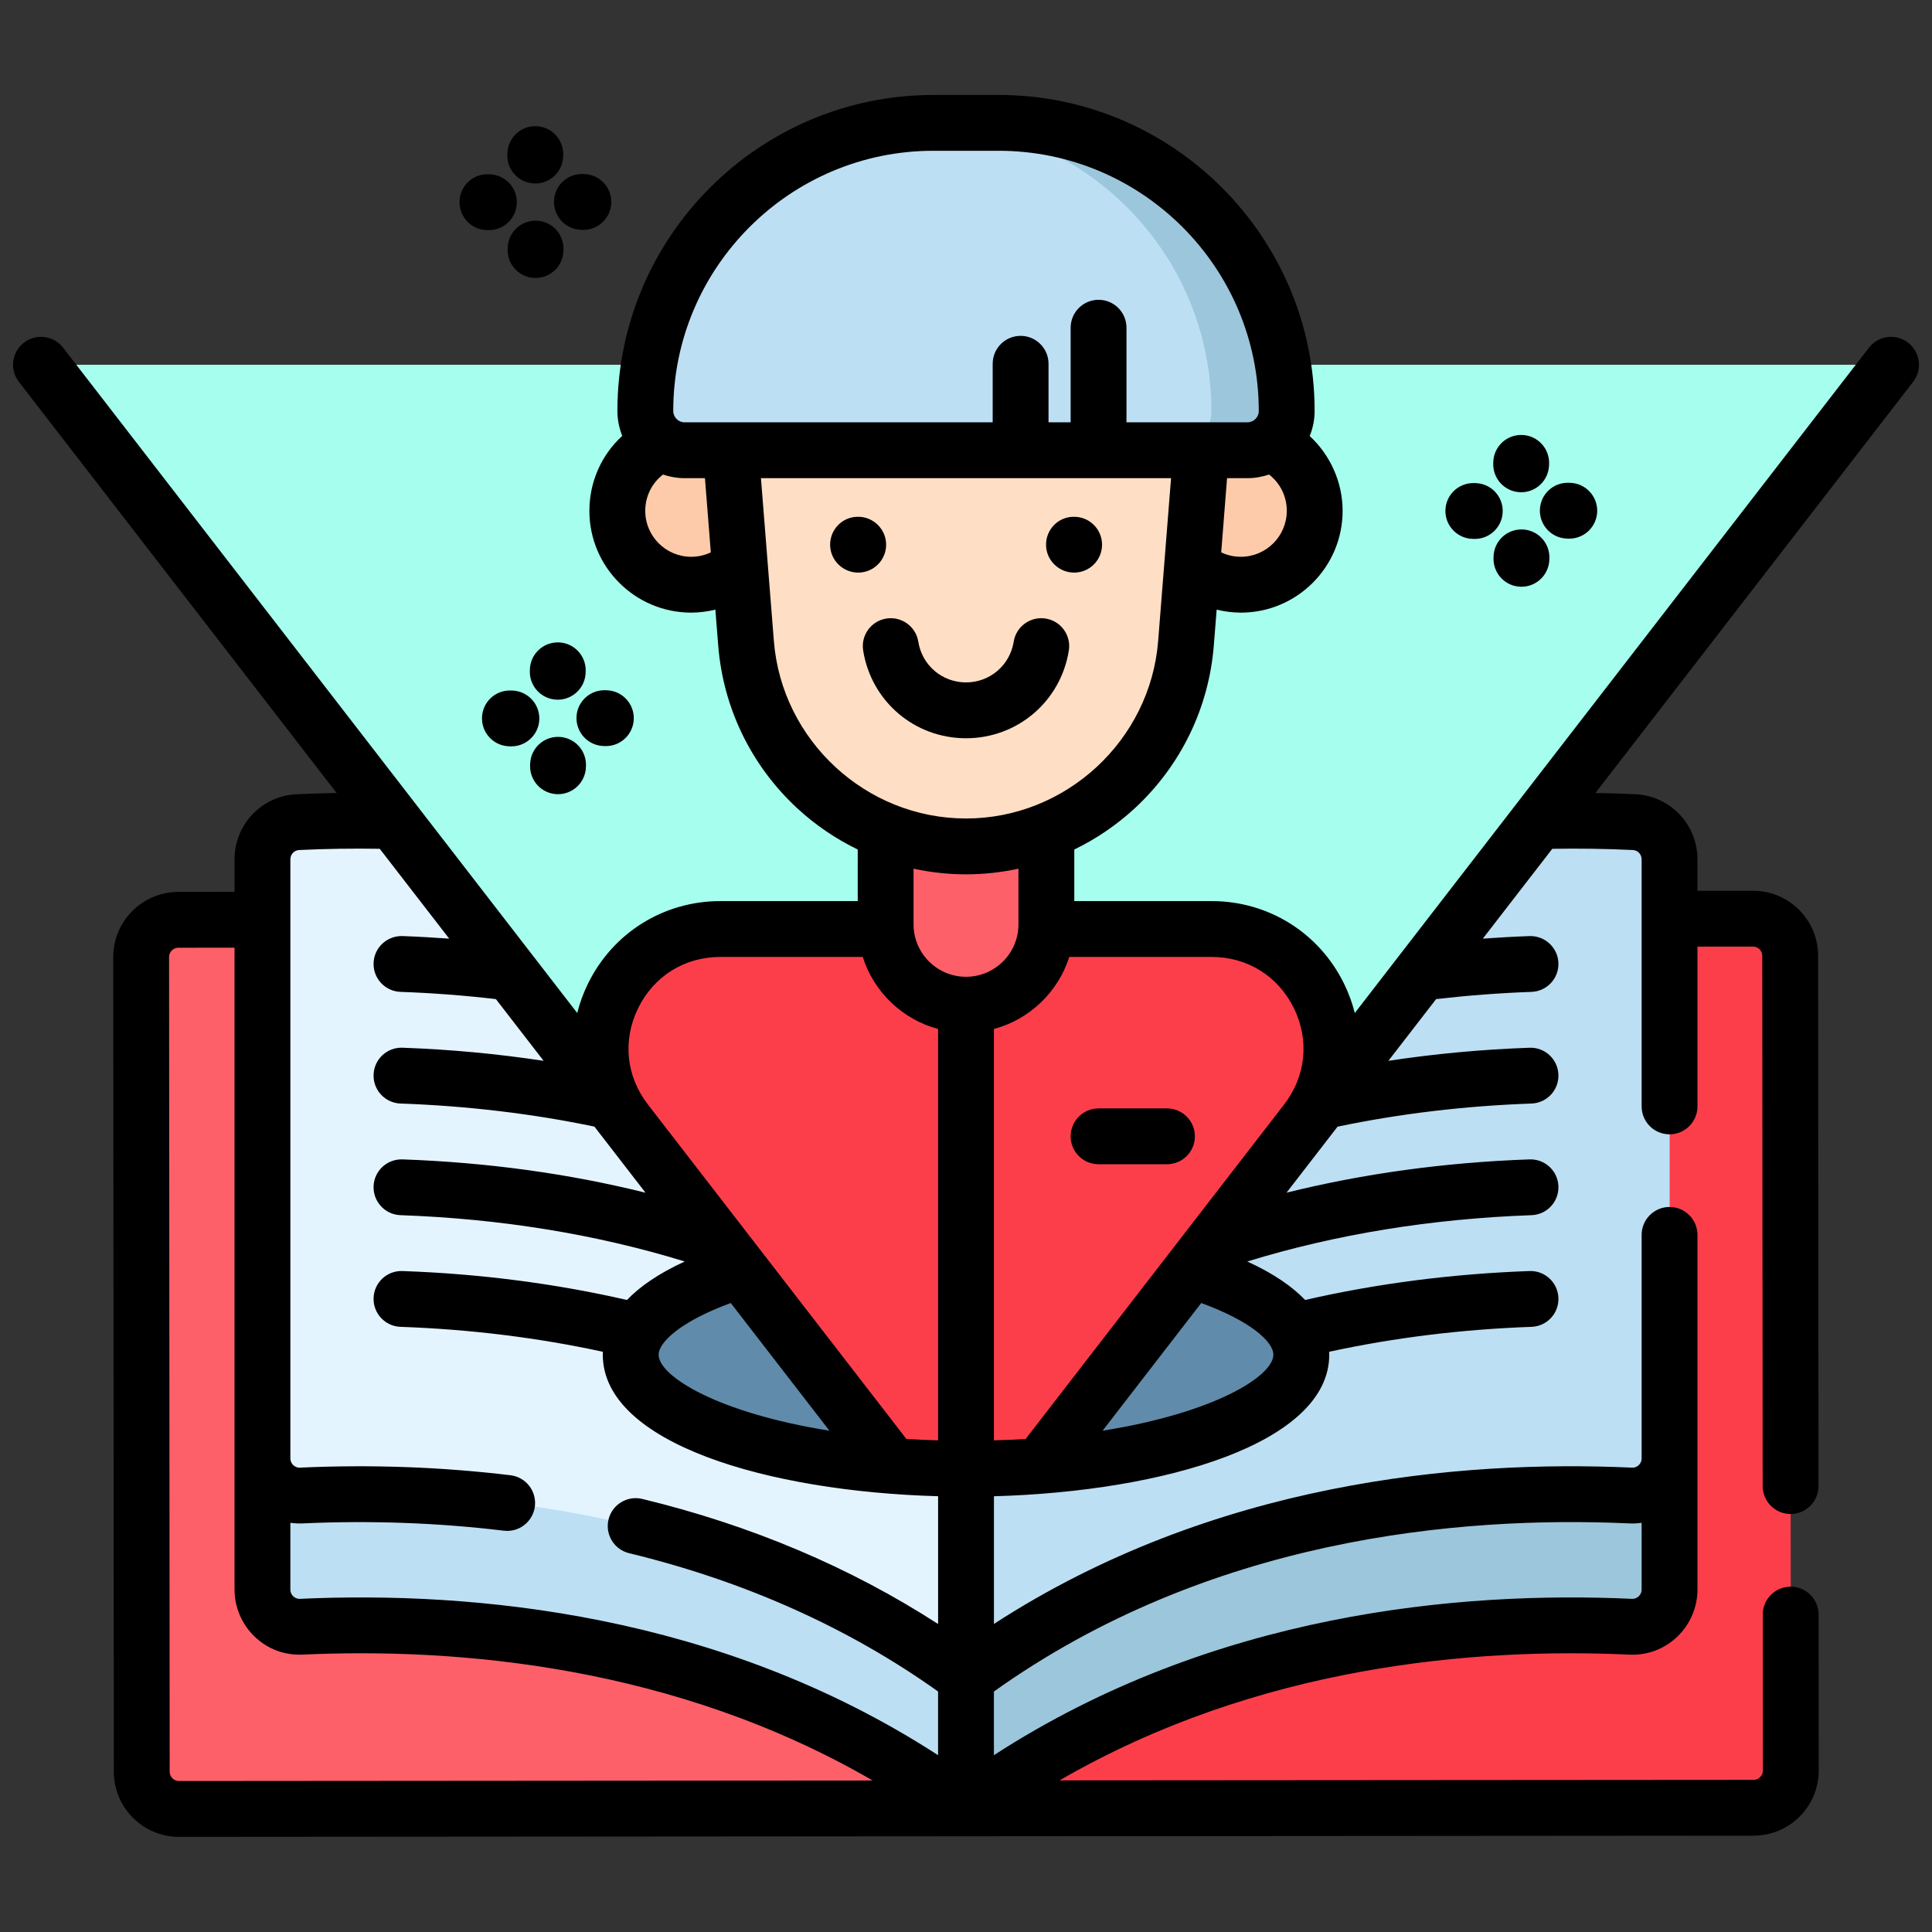 <svg width="74" height="74" viewBox="0 0 74 74" fill="none" xmlns="http://www.w3.org/2000/svg">
<rect x="0" y="0" width="74" height="74" fill="#333333" stroke="none"/>
<g clip-path="url(#clip0)">
<path d="M67.167 69.242L6.856 69.287C6.069 69.287 5.43 68.649 5.43 67.862L5.407 36.659C5.406 35.871 6.044 35.232 6.831 35.232L67.142 35.187C67.93 35.187 68.568 35.824 68.569 36.612L68.592 67.815C68.592 68.602 67.954 69.241 67.167 69.242Z" fill="#FD6069"/>
<path d="M67.167 69.242L37.011 69.264L36.986 35.209L67.142 35.187C67.929 35.187 68.568 35.824 68.568 36.612L68.592 67.815C68.592 68.602 67.954 69.241 67.167 69.242Z" fill="#FC3E4B"/>
<path d="M37 43.466C27.49 36.443 16.113 36.134 10.053 36.6V60.883C10.053 61.696 10.729 62.344 11.54 62.308C17.85 62.02 28.221 62.781 37 69.264C45.779 62.781 56.15 62.02 62.46 62.308C63.271 62.344 63.947 61.696 63.947 60.883V36.6C57.887 36.134 46.51 36.443 37 43.466Z" fill="#9CC6DB"/>
<path d="M37 43.466C27.49 36.443 16.113 36.134 10.053 36.6V60.883C10.053 61.696 10.729 62.344 11.54 62.308C17.85 62.02 28.221 62.781 37 69.264V43.466Z" fill="#BDDFF4"/>
<path d="M10.053 32.914V55.858C10.053 56.67 10.729 57.319 11.54 57.282C17.85 56.994 28.221 57.756 37 64.239V38.44C28.158 31.91 17.701 31.185 11.405 31.49C10.647 31.526 10.053 32.155 10.053 32.914Z" fill="#E3F4FF"/>
<path d="M63.947 32.914V55.858C63.947 56.67 63.271 57.319 62.46 57.282C56.15 56.994 45.779 57.756 37 64.239V38.44C45.843 31.91 56.299 31.185 62.596 31.49C63.353 31.526 63.947 32.155 63.947 32.914Z" fill="#BDDFF4"/>
<path d="M49.844 51.888C49.844 53.968 45.565 55.709 39.839 56.148H39.838C38.925 56.218 37.975 56.255 37 56.255C36.025 56.255 35.075 56.218 34.163 56.148H34.161C28.435 55.709 24.157 53.968 24.157 51.888C24.157 50.605 25.782 49.451 28.37 48.653C30.65 47.948 33.677 47.52 37 47.52C40.324 47.52 43.35 47.948 45.631 48.653C48.218 49.451 49.844 50.605 49.844 51.888Z" fill="#618BAA"/>
<path d="M72.431 13.971L55.729 35.584L45.63 48.653L39.839 56.148H39.837C38.925 56.218 37.975 56.255 37 56.255C36.025 56.255 35.075 56.218 34.163 56.148H34.161L28.37 48.653L18.271 35.584L1.569 13.971H72.431Z" fill="#A6FFEE"/>
<path d="M50.03 42.958L45.63 48.653L39.838 56.148C38.925 56.218 37.975 56.255 37 56.255C36.025 56.255 35.075 56.218 34.163 56.148L28.37 48.653L23.97 42.958C21.646 39.95 23.789 35.584 27.591 35.584H46.409C50.211 35.584 52.354 39.95 50.03 42.958Z" fill="#FC3E4B"/>
<path d="M37 38.483C35.3 38.483 33.922 37.105 33.922 35.404V29.6H40.078V35.404C40.078 37.105 38.7 38.483 37 38.483Z" fill="#FD6069"/>
<path d="M50.355 19.567C50.355 21.129 49.089 22.395 47.527 22.395C45.964 22.395 44.697 21.129 44.697 19.567C44.697 18.004 45.964 16.737 47.527 16.737C49.089 16.737 50.355 18.004 50.355 19.567Z" fill="#FECBAA"/>
<path d="M29.302 19.567C29.302 21.129 28.036 22.395 26.474 22.395C24.911 22.395 23.645 21.129 23.645 19.567C23.645 18.004 24.911 16.737 26.474 16.737C28.036 16.737 29.302 18.004 29.302 19.567Z" fill="#FECBAA"/>
<path d="M27.773 14.519L28.575 24.636C28.923 29.031 32.591 32.42 37 32.42C41.409 32.42 45.077 29.031 45.425 24.636L46.227 14.519H27.773Z" fill="#FEDFC5"/>
<path d="M47.779 17.246H26.221C25.39 17.246 24.717 16.572 24.717 15.741C24.717 9.647 29.657 4.706 35.751 4.706H38.249C44.343 4.706 49.283 9.647 49.283 15.741C49.283 16.572 48.609 17.246 47.779 17.246Z" fill="#BDDFF4"/>
<path d="M49.283 15.741C49.283 16.156 49.115 16.532 48.843 16.805C48.571 17.077 48.195 17.245 47.779 17.245H44.896C45.312 17.245 45.687 17.077 45.96 16.805C46.232 16.532 46.4 16.156 46.4 15.741C46.4 9.647 41.46 4.707 35.367 4.707H38.249C44.343 4.707 49.283 9.647 49.283 15.741Z" fill="#9CC6DB"/>
<path d="M73.085 13.125C72.617 12.764 71.946 12.85 71.585 13.318L51.892 38.801C51.795 38.417 51.657 38.038 51.477 37.671C50.521 35.724 48.58 34.514 46.41 34.514H41.148V32.538C41.984 32.133 42.764 31.605 43.461 30.962C45.226 29.331 46.302 27.115 46.492 24.721L46.601 23.35C46.903 23.424 47.213 23.465 47.527 23.465C49.677 23.465 51.425 21.716 51.425 19.567C51.425 18.469 50.952 17.43 50.165 16.701C50.285 16.404 50.353 16.081 50.353 15.741C50.353 9.067 44.923 3.637 38.249 3.637H35.752C29.078 3.637 23.648 9.067 23.648 15.741C23.648 16.078 23.715 16.4 23.833 16.695C23.04 17.422 22.575 18.451 22.575 19.567C22.575 21.716 24.324 23.465 26.474 23.465C26.788 23.465 27.098 23.424 27.4 23.35L27.509 24.721C27.698 27.115 28.775 29.331 30.54 30.962C31.236 31.605 32.017 32.133 32.853 32.538V34.514H27.591C25.422 34.514 23.48 35.724 22.523 37.672C22.343 38.038 22.205 38.417 22.109 38.801L2.416 13.317C2.055 12.85 1.383 12.764 0.916 13.125C0.448 13.486 0.362 14.157 0.723 14.625L12.893 30.373C12.378 30.382 11.864 30.397 11.353 30.422C10.024 30.486 8.983 31.581 8.983 32.914V34.161L6.831 34.162C5.455 34.163 4.336 35.283 4.337 36.66L4.36 67.863C4.361 69.238 5.48 70.356 6.856 70.356H6.858L67.168 70.311C68.544 70.31 69.662 69.19 69.661 67.814L69.657 61.842C69.656 61.251 69.178 60.773 68.587 60.773H68.587C67.996 60.773 67.517 61.252 67.518 61.843L67.522 67.816C67.522 68.012 67.363 68.172 67.166 68.173L40.586 68.192C48.168 63.796 56.473 63.104 62.411 63.376C63.099 63.408 63.748 63.163 64.245 62.688C64.735 62.22 65.017 61.562 65.017 60.883V47.3C65.017 46.709 64.538 46.23 63.947 46.23C63.357 46.23 62.878 46.709 62.878 47.3V55.858C62.878 55.992 62.809 56.078 62.768 56.117C62.727 56.156 62.638 56.22 62.509 56.214C55.895 55.913 46.473 56.754 38.07 62.2V57.31C44.617 57.127 50.913 55.273 50.913 51.888C50.913 51.851 50.911 51.814 50.91 51.776C53.386 51.238 55.988 50.916 58.66 50.821C59.251 50.801 59.712 50.305 59.691 49.715C59.67 49.124 59.173 48.662 58.584 48.684C55.617 48.789 52.729 49.164 49.99 49.792C49.509 49.29 48.8 48.787 47.774 48.318C51.159 47.277 54.817 46.681 58.66 46.544C59.251 46.524 59.712 46.028 59.691 45.438C59.671 44.861 59.197 44.407 58.623 44.407C58.611 44.407 58.598 44.407 58.585 44.407C55.345 44.522 52.228 44.95 49.277 45.682L51.231 43.154C53.607 42.657 56.105 42.358 58.66 42.268C59.251 42.247 59.712 41.751 59.691 41.161C59.67 40.571 59.173 40.109 58.584 40.131C56.749 40.195 54.94 40.365 53.179 40.632L55.006 38.268C56.204 38.13 57.431 38.035 58.66 37.991C59.251 37.97 59.712 37.474 59.691 36.885C59.67 36.294 59.173 35.836 58.584 35.854C57.987 35.875 57.39 35.91 56.796 35.952L59.456 32.511C60.481 32.494 61.519 32.509 62.543 32.558C62.731 32.567 62.878 32.724 62.878 32.914V42.377C62.878 42.968 63.356 43.447 63.947 43.447C64.538 43.447 65.017 42.968 65.017 42.377V36.258L67.143 36.257H67.143C67.271 36.257 67.356 36.322 67.395 36.361C67.434 36.4 67.499 36.484 67.499 36.613L67.514 56.921C67.515 57.511 67.993 57.99 68.583 57.99H68.585C69.175 57.989 69.653 57.51 69.653 56.919L69.638 36.611C69.638 35.945 69.378 35.318 68.906 34.847C68.435 34.377 67.809 34.118 67.143 34.118C67.143 34.118 67.141 34.118 67.141 34.118L65.017 34.12V32.914C65.017 31.581 63.976 30.486 62.647 30.422C62.136 30.397 61.622 30.382 61.108 30.373L73.277 14.625C73.638 14.158 73.552 13.486 73.085 13.125ZM47.527 21.326C47.261 21.326 47.007 21.268 46.775 21.157L46.999 18.315H47.779C48.068 18.315 48.346 18.264 48.607 18.176C49.033 18.505 49.287 19.011 49.287 19.567C49.286 20.537 48.497 21.326 47.527 21.326ZM35.752 5.775H38.249C43.744 5.775 48.214 10.246 48.214 15.741C48.214 15.981 48.019 16.176 47.779 16.176H43.147V12.553C43.147 11.963 42.669 11.483 42.078 11.483C41.487 11.483 41.008 11.963 41.008 12.553V16.176H40.161V13.933C40.161 13.342 39.682 12.864 39.091 12.864C38.501 12.864 38.022 13.342 38.022 13.933V16.176H26.222C25.982 16.176 25.787 15.981 25.787 15.741C25.787 10.246 30.257 5.775 35.752 5.775ZM26.474 21.326C25.503 21.326 24.714 20.537 24.714 19.567C24.714 19.013 24.968 18.506 25.395 18.176C25.655 18.265 25.932 18.315 26.221 18.315H27.001L27.226 21.157C26.994 21.268 26.739 21.326 26.474 21.326ZM29.641 24.551L29.146 18.315H44.854L44.36 24.551C44.058 28.364 40.825 31.35 37 31.35C33.175 31.35 29.942 28.364 29.641 24.551ZM37 33.489C37.682 33.489 38.354 33.414 39.009 33.273V35.405C39.009 36.512 38.108 37.413 37 37.413C35.892 37.413 34.991 36.512 34.991 35.405V33.273C35.646 33.414 36.318 33.489 37 33.489ZM24.816 42.304C23.979 41.222 23.84 39.842 24.443 38.614C25.046 37.386 26.223 36.653 27.59 36.653H33.045C33.47 37.996 34.562 39.046 35.931 39.412V55.169C35.514 55.157 35.108 55.14 34.713 55.115C34.704 55.103 34.696 55.09 34.687 55.077L24.816 42.305C24.816 42.304 24.816 42.304 24.816 42.304ZM31.769 54.799C27.503 54.122 25.227 52.715 25.227 51.887C25.227 51.408 26.096 50.599 27.99 49.909L31.769 54.799ZM11.122 32.914C11.122 32.723 11.269 32.567 11.456 32.558C12.481 32.509 13.518 32.494 14.545 32.511L17.205 35.952C16.61 35.91 16.013 35.875 15.416 35.853C14.825 35.837 14.33 36.294 14.309 36.884C14.288 37.474 14.75 37.97 15.34 37.991C16.57 38.034 17.796 38.129 18.994 38.268L20.821 40.632C19.06 40.365 17.251 40.195 15.416 40.13C14.822 40.109 14.33 40.571 14.309 41.161C14.288 41.751 14.75 42.246 15.34 42.268C17.893 42.358 20.392 42.656 22.768 43.152L24.724 45.683C21.774 44.95 18.657 44.522 15.416 44.407C14.822 44.389 14.33 44.847 14.309 45.437C14.288 46.028 14.75 46.523 15.34 46.544C19.186 46.68 22.842 47.277 26.227 48.318C25.202 48.788 24.494 49.292 24.014 49.792C21.274 49.163 18.384 48.788 15.416 48.684C14.822 48.662 14.33 49.124 14.309 49.714C14.288 50.304 14.75 50.799 15.34 50.821C18.012 50.915 20.614 51.238 23.09 51.776C23.089 51.814 23.088 51.85 23.088 51.887C23.088 55.272 29.383 57.126 35.931 57.309V62.203C32.571 60.031 28.769 58.421 24.599 57.412C24.025 57.274 23.447 57.626 23.308 58.2C23.169 58.774 23.522 59.352 24.096 59.491C28.521 60.562 32.499 62.344 35.93 64.788V67.227C27.527 61.781 18.104 60.937 11.491 61.239C11.361 61.245 11.273 61.18 11.232 61.141C11.191 61.102 11.122 61.016 11.122 60.883V58.327C11.275 58.348 11.431 58.357 11.589 58.35C14.188 58.232 16.782 58.325 19.297 58.629C19.341 58.634 19.384 58.637 19.427 58.637C19.96 58.637 20.422 58.238 20.487 57.696C20.558 57.109 20.14 56.576 19.553 56.505C16.921 56.188 14.208 56.089 11.491 56.214C11.361 56.221 11.273 56.155 11.232 56.117C11.191 56.077 11.122 55.991 11.122 55.858V32.914ZM6.856 68.217C6.659 68.217 6.5 68.058 6.499 67.861L6.476 36.658C6.476 36.529 6.541 36.445 6.58 36.406C6.619 36.367 6.703 36.301 6.832 36.301L8.983 36.299V60.883C8.983 61.561 9.265 62.219 9.755 62.688C10.252 63.163 10.9 63.407 11.589 63.375C17.528 63.103 25.838 63.797 33.424 68.197L6.856 68.217ZM62.411 58.35C62.569 58.358 62.725 58.349 62.878 58.327V60.883C62.878 61.017 62.809 61.102 62.768 61.142C62.727 61.18 62.637 61.245 62.509 61.239C55.894 60.938 46.473 61.781 38.069 67.228V64.789C46.278 58.939 55.809 58.05 62.411 58.35ZM38.069 39.412C39.438 39.046 40.53 37.996 40.955 36.653H46.41C47.778 36.653 48.954 37.386 49.558 38.614C50.16 39.842 50.021 41.222 49.184 42.304C49.184 42.304 49.184 42.304 49.184 42.305L39.314 55.077C39.304 55.09 39.296 55.103 39.287 55.116C38.893 55.14 38.487 55.158 38.069 55.169V39.412ZM48.773 51.887C48.773 52.715 46.498 54.122 42.232 54.799L46.01 49.909C47.901 50.597 48.773 51.393 48.773 51.887Z" fill="black"/>
<path d="M42.078 44.593H44.697C45.288 44.593 45.767 44.115 45.767 43.524C45.767 42.934 45.288 42.455 44.697 42.455H42.078C41.487 42.455 41.008 42.934 41.008 43.524C41.008 44.115 41.487 44.593 42.078 44.593Z" fill="black"/>
<path d="M33.941 20.852C33.935 20.262 33.444 19.787 32.861 19.794H32.847C32.257 19.8 31.79 20.284 31.796 20.874C31.802 21.461 32.286 21.932 32.872 21.932H32.883C33.473 21.926 33.947 21.442 33.941 20.852Z" fill="black"/>
<path d="M41.142 21.932H41.153C41.743 21.926 42.217 21.442 42.211 20.852C42.205 20.265 41.727 19.794 41.142 19.794C41.138 19.794 41.134 19.794 41.13 19.794H41.117C40.527 19.8 40.059 20.284 40.066 20.874C40.072 21.461 40.556 21.932 41.142 21.932Z" fill="black"/>
<path d="M40.939 24.916C41.032 24.333 40.635 23.785 40.051 23.692C39.467 23.599 38.92 23.996 38.827 24.579C38.682 25.482 37.914 26.138 37 26.138C36.085 26.138 35.317 25.482 35.173 24.579C35.08 23.996 34.533 23.599 33.948 23.692C33.365 23.785 32.968 24.333 33.061 24.916C33.372 26.863 35.028 28.277 37 28.277C38.971 28.277 40.628 26.863 40.939 24.916Z" fill="black"/>
<path d="M58.235 18.854C58.245 18.854 58.254 18.855 58.264 18.855C58.841 18.855 59.317 18.395 59.332 17.814L59.334 17.757C59.35 17.167 58.884 16.675 58.294 16.66C57.701 16.646 57.212 17.109 57.196 17.7L57.195 17.756C57.179 18.347 57.644 18.838 58.235 18.854Z" fill="black"/>
<path d="M58.307 20.279C57.713 20.264 57.224 20.726 57.207 21.316L57.205 21.373C57.188 21.963 57.652 22.456 58.242 22.473C58.253 22.473 58.264 22.474 58.275 22.474C58.851 22.474 59.326 22.015 59.343 21.436L59.345 21.379C59.362 20.788 58.897 20.296 58.307 20.279Z" fill="black"/>
<path d="M58.981 19.529C58.964 20.119 59.429 20.612 60.019 20.629L60.076 20.631C60.086 20.631 60.097 20.631 60.108 20.631C60.684 20.631 61.159 20.173 61.176 19.594C61.194 19.004 60.729 18.511 60.139 18.493L60.082 18.492C59.488 18.473 58.999 18.938 58.981 19.529Z" fill="black"/>
<path d="M56.4 20.64L56.457 20.642C56.468 20.642 56.479 20.642 56.489 20.642C57.065 20.642 57.54 20.184 57.557 19.604C57.575 19.014 57.11 18.521 56.52 18.504L56.464 18.502C55.868 18.489 55.38 18.95 55.363 19.539C55.345 20.13 55.81 20.622 56.4 20.64Z" fill="black"/>
<path d="M21.393 24.605C21.383 24.605 21.373 24.605 21.364 24.605C20.787 24.605 20.311 25.064 20.296 25.645L20.294 25.702C20.278 26.292 20.743 26.784 21.334 26.799C21.344 26.799 21.354 26.8 21.363 26.8C21.94 26.8 22.416 26.34 22.431 25.759L22.433 25.703C22.449 25.112 21.983 24.621 21.393 24.605Z" fill="black"/>
<path d="M21.344 30.419C21.354 30.419 21.364 30.419 21.374 30.419C21.951 30.419 22.426 29.959 22.442 29.379L22.444 29.322C22.46 28.732 21.994 28.24 21.403 28.224C20.812 28.208 20.322 28.674 20.306 29.264L20.304 29.321C20.288 29.911 20.754 30.403 21.344 30.419Z" fill="black"/>
<path d="M23.175 28.576C23.186 28.577 23.197 28.577 23.207 28.577C23.783 28.577 24.258 28.119 24.275 27.539C24.293 26.949 23.828 26.456 23.238 26.439L23.182 26.437C22.586 26.423 22.098 26.884 22.081 27.474C22.064 28.064 22.528 28.557 23.119 28.575L23.175 28.576Z" fill="black"/>
<path d="M18.462 27.485C18.444 28.075 18.909 28.568 19.499 28.585L19.556 28.587C19.567 28.587 19.577 28.587 19.588 28.587C20.164 28.587 20.639 28.129 20.657 27.55C20.674 26.959 20.209 26.467 19.619 26.449L19.563 26.448C18.966 26.431 18.479 26.894 18.462 27.485Z" fill="black"/>
<path d="M20.472 7.027C20.482 7.027 20.492 7.028 20.502 7.028C21.079 7.028 21.554 6.568 21.57 5.988L21.572 5.931C21.588 5.34 21.122 4.849 20.532 4.833C20.522 4.833 20.512 4.833 20.502 4.833C19.925 4.833 19.45 5.293 19.434 5.873L19.432 5.93C19.416 6.52 19.882 7.012 20.472 7.027Z" fill="black"/>
<path d="M20.48 10.646C20.491 10.647 20.502 10.647 20.512 10.647C21.088 10.647 21.563 10.189 21.58 9.609L21.582 9.553C21.599 8.962 21.135 8.469 20.545 8.452C19.954 8.439 19.462 8.899 19.445 9.49L19.443 9.546C19.425 10.136 19.89 10.629 20.48 10.646Z" fill="black"/>
<path d="M21.219 7.705C21.203 8.295 21.669 8.787 22.259 8.802L22.316 8.804C22.326 8.805 22.335 8.805 22.346 8.805C22.922 8.805 23.398 8.345 23.414 7.764C23.43 7.173 22.964 6.682 22.373 6.667L22.317 6.665C22.307 6.664 22.298 6.664 22.288 6.664C21.711 6.664 21.235 7.124 21.219 7.705Z" fill="black"/>
<path d="M18.64 8.813L18.697 8.815C18.707 8.815 18.717 8.815 18.727 8.815C19.304 8.815 19.779 8.355 19.795 7.775C19.811 7.184 19.345 6.693 18.755 6.677L18.698 6.675C18.103 6.66 17.616 7.125 17.601 7.715C17.584 8.306 18.05 8.797 18.64 8.813Z" fill="black"/>
</g>
<defs>
<clipPath id="clip0">
<rect width="73" height="73" fill="white" transform="translate(0.5 0.5)"/>
</clipPath>
</defs>
</svg>
